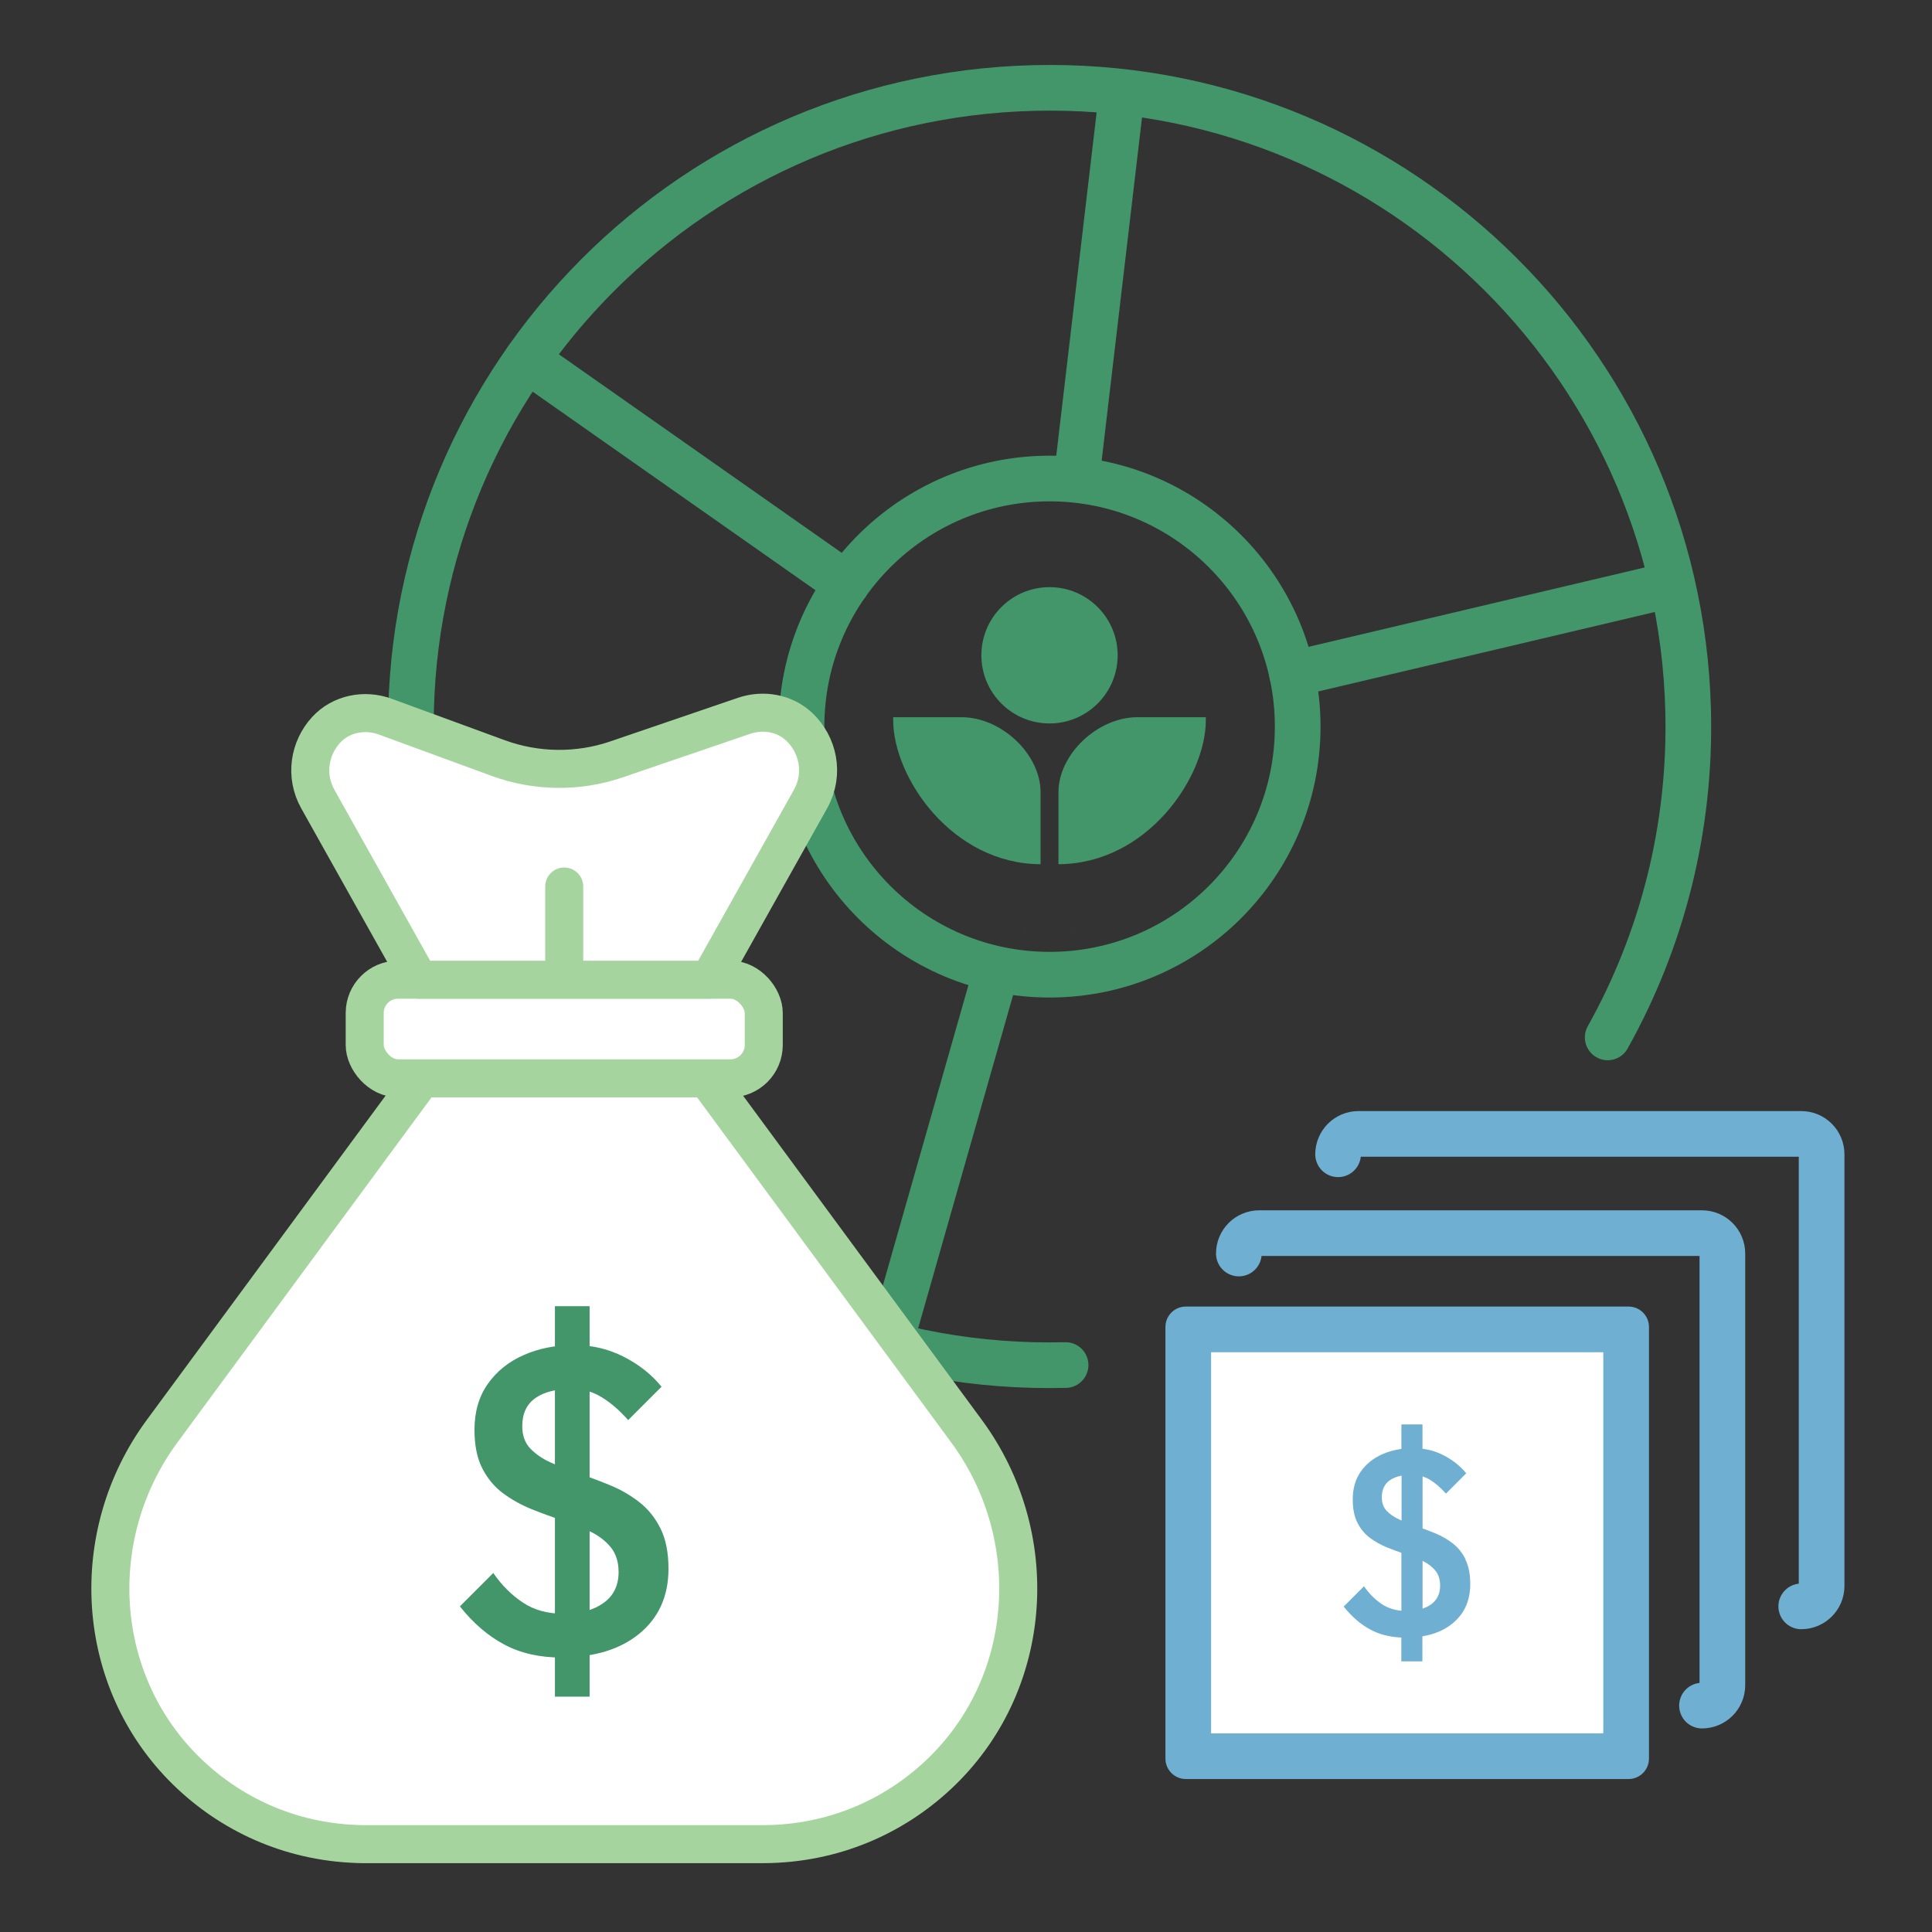 <?xml version="1.0" encoding="UTF-8"?><svg id="Layer_1" xmlns="http://www.w3.org/2000/svg" viewBox="0 0 220 220"><rect x="0" y="0" width="220" height="220" fill="#333333" stroke="none"/><defs><style>.cls-1,.cls-2,.cls-3{fill:none;}.cls-4,.cls-5{fill:#fff;}.cls-6{fill:#42966a;}.cls-7{fill:#6fafd1;}.cls-2{stroke:#42966a;}.cls-2,.cls-5,.cls-3{stroke-linecap:round;stroke-linejoin:round;}.cls-2,.cls-3{stroke-width:5.2px;}.cls-5{stroke:#a6d49f;stroke-width:4.33px;}.cls-3{stroke:#6fafd1;}</style></defs><path class="cls-1" d="M91.63,87.29c1.39,4.01,1.96,18.18,24.23,23.79-2.91,9.15-9.87,42.5-9.87,42.5-24.61-3.82-51.84-24.57-58.05-56.8,24.85-5.59,43.69-9.49,43.69-9.49Z"/><path class="cls-2" d="M183.07,118.13c6.14-10.99,9.5-23.72,9.16-37.22-1.01-40.16-34.37-71.9-74.53-70.89-40.16,1.01-71.9,34.37-70.89,74.53s34.37,71.9,74.53,70.89"/><line class="cls-2" x1="96.39" y1="66.51" x2="59.98" y2="40.95"/><line class="cls-2" x1="113.32" y1="110.99" x2="101.71" y2="151.74"/><line class="cls-2" x1="147.13" y1="76.77" x2="189.1" y2="66.86"/><line class="cls-2" x1="127.67" y1="11.3" x2="122.59" y2="54.49"/><circle class="cls-2" cx="119.52" cy="82.74" r="28.25"/><g><circle class="cls-6" cx="119.51" cy="74.62" r="7.76"/><g><path class="cls-6" d="M101.71,81.67v.34c0,6.52,6.69,16.36,16.78,16.4v-8.21c0-4.31-4.45-8.53-8.99-8.53h-7.79Z"/><g><path class="cls-6" d="M116.71,106.07c.06,0,.12,0,.17,.02-.06,0-.12,0-.17-.02Z"/><path class="cls-6" d="M118.55,106.17h0Z"/><path class="cls-6" d="M114.92,105.75c.08,.02,.16,.03,.24,.05-.08-.02-.16-.03-.24-.05Z"/></g><path class="cls-6" d="M129.52,81.67c-4.54,0-8.99,4.23-8.99,8.53v8.21c10.09-.04,16.78-9.88,16.78-16.4v-.34h-7.79Z"/><g><path class="cls-6" d="M122.32,106.07c-.06,0-.12,0-.17,.02,.06,0,.12,0,.17-.02Z"/><path class="cls-6" d="M120.48,106.17h0s.01,0,.02,0h0Z"/><path class="cls-6" d="M124.11,105.75c-.08,.02-.16,.03-.24,.05,.08-.02,.16-.03,.24-.05Z"/></g></g></g><g><path class="cls-5" d="M86.74,210H41.77c-.36,0-.72,0-1.08-.02-7.76-.26-14.5-3.44-19.49-8.33-10.48-10.27-11.45-26.86-2.74-38.68l29.59-40.18h32.42l29.59,40.18c8.7,11.82,7.74,28.41-2.74,38.68-4.99,4.89-11.73,8.07-19.49,8.33-.36,.01-.72,.02-1.08,.02Z"/><rect class="cls-5" x="41.53" y="111.56" width="45.44" height="11.23" rx="3.79" ry="3.79"/><path class="cls-5" d="M80.8,111.56H47.71l-11.51-20.55c-1.53-2.73-.93-5.86,.93-7.89,1.69-1.85,4.4-2.38,6.75-1.51l12.85,4.71c4.34,1.59,9.1,1.65,13.48,.15l14.52-4.96c2.17-.74,4.62-.32,6.28,1.25,2.13,2.01,2.9,5.34,1.28,8.24l-11.51,20.55Z"/><line class="cls-5" x1="64.25" y1="100.95" x2="64.25" y2="110.08"/><path class="cls-6" d="M63.98,188.75c-2.5,0-4.69-.49-6.55-1.48-1.86-.99-3.55-2.44-5.06-4.35l3.8-3.8c.95,1.38,2.07,2.5,3.36,3.36,1.28,.86,2.83,1.28,4.64,1.28,1.91,0,3.43-.41,4.57-1.24,1.14-.82,1.7-1.99,1.7-3.51,0-1.15-.3-2.09-.89-2.82-.59-.72-1.38-1.33-2.35-1.8-.97-.48-2.04-.91-3.21-1.28-1.17-.38-2.34-.81-3.51-1.28-1.17-.48-2.24-1.08-3.21-1.8-.97-.72-1.75-1.66-2.35-2.82-.59-1.15-.89-2.62-.89-4.4,0-2.04,.5-3.78,1.51-5.21,1-1.43,2.36-2.53,4.08-3.29,1.71-.76,3.62-1.14,5.73-1.14s3.93,.44,5.68,1.33c1.75,.89,3.18,2.03,4.3,3.41l-3.8,3.8c-.99-1.12-2-1.99-3.04-2.62-1.04-.63-2.13-.94-3.29-.94-1.84,0-3.26,.35-4.25,1.06-.99,.71-1.48,1.77-1.48,3.19,0,1.05,.3,1.9,.91,2.54,.61,.64,1.41,1.19,2.4,1.63,.99,.44,2.07,.86,3.24,1.26,1.17,.4,2.35,.84,3.53,1.33,1.19,.49,2.27,1.13,3.26,1.9,.99,.77,1.79,1.77,2.4,2.99,.61,1.22,.91,2.75,.91,4.59,0,3.1-1.1,5.55-3.28,7.36-2.19,1.81-5.15,2.72-8.87,2.72Zm-.79,4.45v-44.46h3.95v44.46h-3.95Z"/></g><g><rect class="cls-4" x="135.31" y="151.38" width="49.86" height="48.6"/><path class="cls-7" d="M182.57,153.98v43.4h-44.66v-43.4h44.66m2.88-5.2h-50.42c-1.28,0-2.32,1.04-2.32,2.32v49.16c0,1.28,1.04,2.32,2.32,2.32h50.42c1.28,0,2.32-1.04,2.32-2.32v-49.16c0-1.28-1.04-2.32-2.32-2.32h0Z"/></g><path class="cls-3" d="M141.07,142.74c0-1.28,1.04-2.32,2.32-2.32h50.42c1.28,0,2.32,1.04,2.32,2.32v49.16c0,1.28-1.04,2.32-2.32,2.32"/><path class="cls-3" d="M152.37,131.44c0-1.28,1.04-2.32,2.32-2.32h50.42c1.28,0,2.32,1.04,2.32,2.32v49.16c0,1.28-1.04,2.32-2.32,2.32"/><path class="cls-7" d="M166.89,177.57c-.37-.74-.85-1.34-1.45-1.81-.6-.47-1.26-.85-1.98-1.15-.49-.2-.98-.39-1.47-.57v-5.92c.28,.09,.56,.21,.82,.37,.63,.38,1.24,.91,1.84,1.59l2.31-2.31c-.68-.84-1.55-1.53-2.61-2.07-.74-.38-1.53-.62-2.37-.73v-2.77h-2.4v2.79c-.77,.11-1.49,.3-2.16,.6-1.04,.46-1.86,1.12-2.47,1.99-.61,.87-.91,1.92-.91,3.16,0,1.08,.18,1.97,.54,2.67,.36,.7,.83,1.27,1.42,1.71,.59,.44,1.24,.8,1.95,1.09,.54,.22,1.09,.42,1.63,.61v6.6c-.84-.08-1.58-.33-2.22-.75-.78-.52-1.46-1.2-2.04-2.04l-2.31,2.31c.92,1.16,1.94,2.04,3.07,2.64,1.01,.54,2.17,.83,3.49,.89v2.71h2.4v-2.85c1.38-.23,2.53-.72,3.46-1.49,1.33-1.1,1.99-2.59,1.99-4.46,0-1.12-.18-2.05-.55-2.79Zm-7.54-4.54c-.6-.27-1.08-.6-1.45-.99-.37-.39-.55-.9-.55-1.54,0-.86,.3-1.5,.9-1.93,.36-.26,.81-.43,1.35-.54v5.11c-.08-.03-.16-.07-.24-.1Zm3.61,9.66c-.28,.21-.61,.37-.97,.49v-5.44l.04,.02c.59,.29,1.06,.65,1.42,1.09,.36,.44,.54,1.01,.54,1.71,0,.92-.34,1.63-1.03,2.13Z"/></svg>